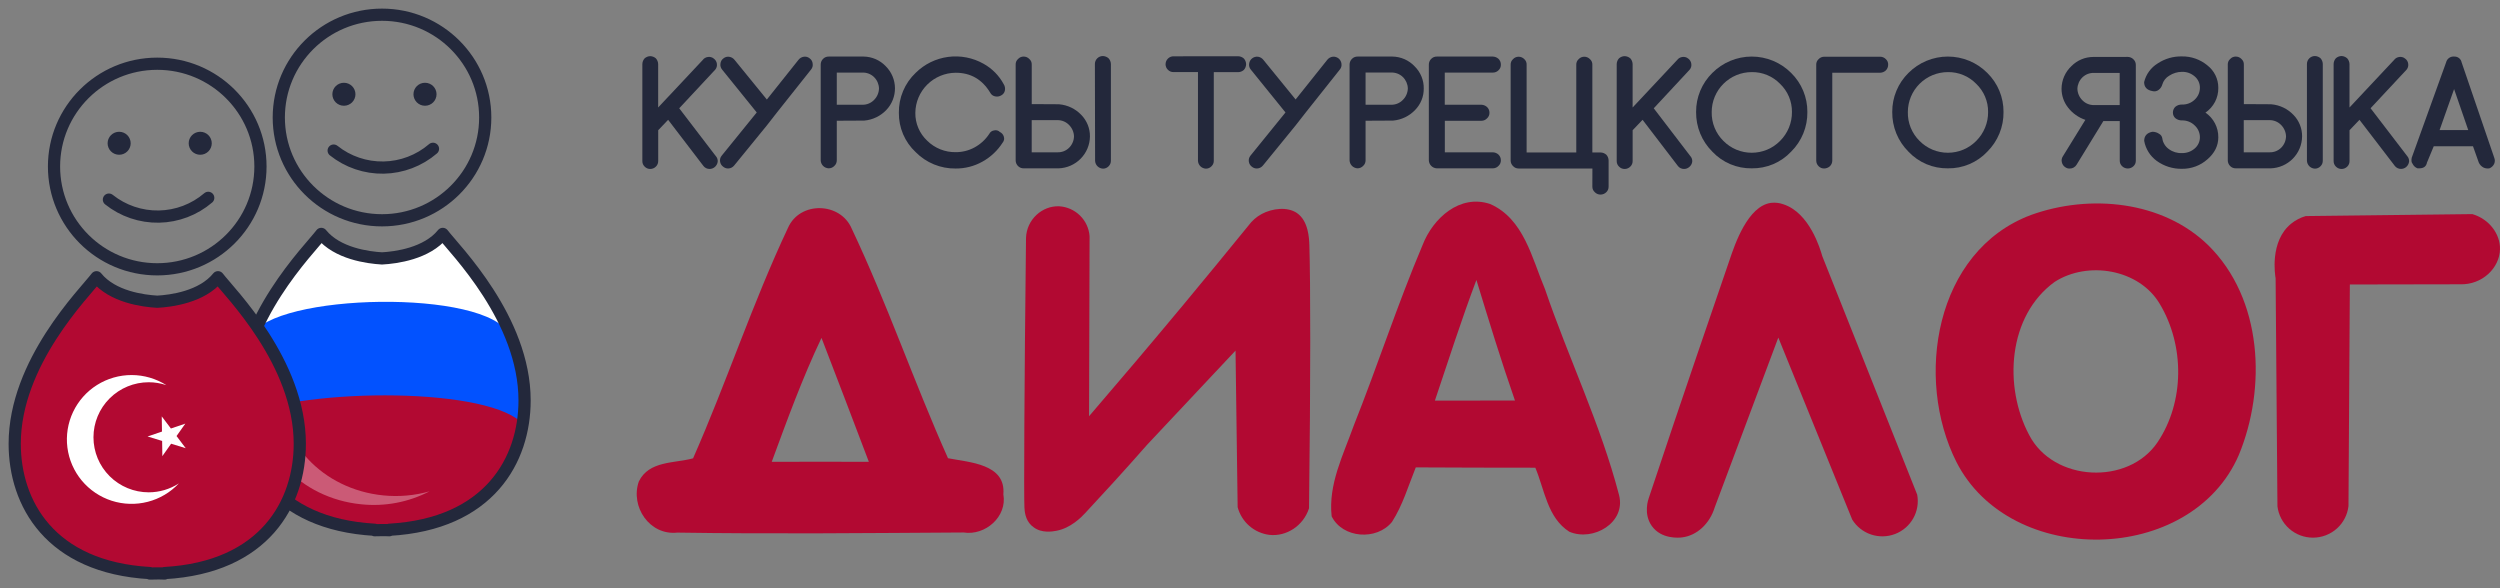 <svg width="170" height="40" viewBox="0 0 170 40" fill="none" xmlns="http://www.w3.org/2000/svg">
<rect x="0" y="0" width="170" height="40" fill="#808080" stroke="none"/>
<path d="M45.433 8.147L44.758 8.855V10.945C44.76 11.016 44.747 11.086 44.721 11.152C44.694 11.217 44.654 11.277 44.604 11.326C44.553 11.379 44.492 11.42 44.424 11.448C44.357 11.477 44.284 11.491 44.211 11.49C44.14 11.49 44.07 11.475 44.005 11.447C43.94 11.418 43.881 11.377 43.833 11.326C43.782 11.277 43.742 11.217 43.716 11.152C43.69 11.086 43.678 11.016 43.68 10.945V4.354C43.684 4.212 43.738 4.076 43.833 3.97C43.938 3.876 44.073 3.822 44.215 3.818C44.358 3.822 44.494 3.876 44.601 3.97C44.698 4.079 44.753 4.218 44.755 4.363V7.309L47.784 4.081C47.825 4.024 47.877 3.977 47.937 3.942C47.998 3.906 48.064 3.884 48.134 3.875C48.205 3.862 48.278 3.866 48.348 3.885C48.418 3.903 48.483 3.937 48.539 3.984C48.595 4.025 48.643 4.077 48.679 4.137C48.715 4.197 48.738 4.263 48.747 4.332C48.759 4.403 48.755 4.476 48.736 4.546C48.718 4.616 48.684 4.68 48.637 4.736L46.187 7.364L48.669 10.608C48.718 10.66 48.756 10.722 48.779 10.789C48.802 10.857 48.811 10.929 48.804 11.001C48.784 11.146 48.708 11.279 48.592 11.369C48.496 11.446 48.377 11.488 48.254 11.489C48.174 11.49 48.095 11.473 48.023 11.439C47.95 11.405 47.887 11.355 47.838 11.292L45.433 8.147Z" fill="#23283B"/>
<path d="M52.146 8.529L49.926 11.251C49.876 11.315 49.812 11.366 49.74 11.402C49.667 11.438 49.587 11.457 49.506 11.458C49.386 11.456 49.27 11.414 49.178 11.338C49.12 11.297 49.072 11.246 49.036 11.186C48.999 11.126 48.975 11.059 48.966 10.99C48.953 10.919 48.956 10.846 48.975 10.776C48.994 10.706 49.028 10.641 49.075 10.586L51.458 7.647L49.101 4.729C49.054 4.674 49.021 4.609 49.002 4.539C48.983 4.47 48.979 4.397 48.991 4.326C48.997 4.255 49.018 4.187 49.053 4.125C49.088 4.064 49.136 4.011 49.194 3.97C49.248 3.925 49.311 3.892 49.379 3.873C49.446 3.854 49.517 3.85 49.587 3.861C49.73 3.882 49.858 3.956 49.948 4.069L52.146 6.768L54.299 4.065C54.388 3.952 54.517 3.878 54.66 3.857C54.729 3.846 54.801 3.85 54.869 3.869C54.937 3.888 55 3.921 55.054 3.966C55.113 4.007 55.162 4.06 55.198 4.123C55.234 4.185 55.255 4.254 55.261 4.326C55.273 4.397 55.269 4.47 55.251 4.539C55.232 4.609 55.198 4.674 55.151 4.729L52.834 7.647L52.146 8.529Z" fill="#23283B"/>
<path d="M58.727 3.846C59.01 3.85 59.29 3.911 59.549 4.024C59.808 4.138 60.042 4.303 60.236 4.508C60.629 4.902 60.852 5.433 60.858 5.988C60.864 6.543 60.653 7.079 60.268 7.481C59.874 7.895 59.341 8.15 58.77 8.2C58.764 8.206 58.141 8.209 56.901 8.21V10.901C56.902 10.972 56.889 11.043 56.86 11.109C56.832 11.175 56.79 11.233 56.737 11.281C56.688 11.333 56.629 11.374 56.563 11.403C56.497 11.431 56.426 11.445 56.355 11.446C56.212 11.442 56.076 11.385 55.974 11.285C55.872 11.185 55.813 11.05 55.808 10.908V4.391C55.807 4.318 55.821 4.246 55.849 4.179C55.877 4.111 55.919 4.051 55.971 4C56.021 3.949 56.081 3.91 56.147 3.883C56.213 3.857 56.284 3.844 56.355 3.846H58.727ZM58.639 7.123C58.788 7.126 58.935 7.099 59.072 7.042C59.21 6.986 59.334 6.902 59.437 6.795C59.645 6.587 59.765 6.307 59.772 6.014C59.763 5.722 59.642 5.445 59.433 5.24C59.328 5.138 59.203 5.058 59.066 5.006C58.928 4.954 58.782 4.93 58.635 4.936H56.901V7.123H58.639Z" fill="#23283B"/>
<path d="M68.052 6.503C67.928 6.57 67.782 6.586 67.647 6.548C67.58 6.533 67.518 6.504 67.465 6.462C67.411 6.42 67.368 6.367 67.337 6.307C66.791 5.4 66.008 4.947 64.987 4.947C64.262 4.952 63.569 5.24 63.056 5.749C62.543 6.258 62.251 6.947 62.243 7.668C62.237 8.025 62.307 8.378 62.446 8.706C62.586 9.034 62.793 9.33 63.054 9.573C63.308 9.824 63.61 10.021 63.943 10.154C64.275 10.287 64.63 10.352 64.988 10.347C65.436 10.349 65.877 10.238 66.27 10.024C66.672 9.805 67.014 9.491 67.266 9.109C67.298 9.044 67.346 8.987 67.406 8.944C67.465 8.902 67.534 8.875 67.607 8.866C67.675 8.85 67.746 8.851 67.813 8.87C67.88 8.889 67.941 8.925 67.99 8.975C68.055 9.005 68.113 9.048 68.16 9.103C68.206 9.158 68.24 9.222 68.26 9.291C68.283 9.359 68.288 9.432 68.275 9.503C68.261 9.573 68.23 9.64 68.183 9.694C67.84 10.234 67.367 10.68 66.806 10.991C66.249 11.304 65.619 11.465 64.98 11.459C64.476 11.466 63.976 11.37 63.51 11.179C63.044 10.988 62.622 10.706 62.269 10.348C61.901 10.005 61.609 9.59 61.412 9.129C61.215 8.667 61.116 8.17 61.123 7.668C61.115 7.16 61.213 6.656 61.411 6.188C61.608 5.719 61.901 5.297 62.272 4.947C62.868 4.358 63.642 3.979 64.475 3.869C65.308 3.759 66.154 3.924 66.885 4.338C67.462 4.659 67.936 5.139 68.249 5.719C68.294 5.787 68.324 5.864 68.337 5.945C68.351 6.026 68.347 6.108 68.326 6.187C68.306 6.257 68.272 6.321 68.224 6.376C68.177 6.43 68.118 6.474 68.052 6.503Z" fill="#23283B"/>
<path d="M69.616 11.447C69.544 11.45 69.473 11.437 69.406 11.411C69.339 11.384 69.279 11.345 69.228 11.294C69.176 11.243 69.134 11.182 69.106 11.114C69.078 11.047 69.064 10.975 69.065 10.902V4.391C69.061 4.32 69.075 4.248 69.103 4.182C69.131 4.116 69.174 4.058 69.228 4.011C69.277 3.957 69.336 3.915 69.402 3.887C69.468 3.859 69.54 3.845 69.612 3.846C69.683 3.846 69.754 3.861 69.82 3.889C69.886 3.917 69.945 3.959 69.994 4.011C70.049 4.058 70.091 4.116 70.12 4.182C70.148 4.248 70.161 4.32 70.158 4.391V7.082C71.398 7.082 72.021 7.085 72.027 7.092C72.598 7.142 73.131 7.397 73.525 7.811C73.91 8.204 74.122 8.732 74.116 9.281C74.109 9.846 73.883 10.387 73.486 10.79C73.089 11.194 72.551 11.43 71.984 11.448L69.616 11.447ZM70.156 8.169V10.357H71.895C72.042 10.363 72.188 10.339 72.326 10.287C72.463 10.235 72.588 10.155 72.693 10.053C72.902 9.848 73.023 9.571 73.032 9.28C73.025 8.985 72.903 8.704 72.693 8.495C72.59 8.389 72.466 8.305 72.328 8.249C72.191 8.193 72.043 8.166 71.895 8.169H70.156ZM74.453 4.348C74.453 4.205 74.51 4.069 74.612 3.968C74.713 3.867 74.85 3.81 74.994 3.81C75.14 3.814 75.281 3.871 75.388 3.97C75.483 4.076 75.537 4.211 75.541 4.352V10.924C75.543 10.994 75.53 11.064 75.504 11.13C75.478 11.195 75.438 11.255 75.388 11.304C75.339 11.356 75.28 11.397 75.214 11.426C75.148 11.454 75.077 11.468 75.006 11.468C74.864 11.463 74.73 11.405 74.629 11.305C74.529 11.205 74.471 11.072 74.466 10.93L74.453 4.348Z" fill="#23283B"/>
<path d="M84.2 3.825C84.341 3.829 84.477 3.884 84.582 3.978C84.68 4.087 84.735 4.228 84.736 4.374C84.732 4.515 84.677 4.65 84.582 4.755C84.477 4.849 84.341 4.903 84.2 4.907H82.538V10.924C82.54 10.994 82.528 11.065 82.501 11.13C82.475 11.195 82.435 11.255 82.384 11.304C82.335 11.357 82.276 11.398 82.21 11.426C82.144 11.454 82.073 11.469 82.002 11.469C81.86 11.463 81.726 11.405 81.625 11.305C81.525 11.206 81.467 11.072 81.462 10.93V4.902H79.804C79.733 4.905 79.663 4.892 79.597 4.866C79.531 4.84 79.472 4.801 79.422 4.75C79.37 4.702 79.329 4.644 79.301 4.579C79.273 4.514 79.258 4.444 79.258 4.374C79.257 4.301 79.272 4.229 79.3 4.161C79.328 4.094 79.369 4.033 79.422 3.982C79.472 3.932 79.531 3.893 79.597 3.866C79.663 3.84 79.733 3.827 79.804 3.829L84.2 3.825Z" fill="#23283B"/>
<path d="M88.102 8.529L85.883 11.251C85.832 11.315 85.768 11.367 85.694 11.403C85.62 11.439 85.539 11.458 85.457 11.458C85.337 11.457 85.221 11.414 85.129 11.338C85.072 11.297 85.025 11.245 84.989 11.185C84.953 11.125 84.93 11.059 84.921 10.99C84.909 10.918 84.913 10.846 84.932 10.776C84.951 10.706 84.984 10.642 85.03 10.586L87.413 7.647L85.052 4.729C85.006 4.673 84.972 4.609 84.953 4.539C84.934 4.469 84.931 4.396 84.943 4.325C84.96 4.184 85.033 4.055 85.146 3.967C85.259 3.88 85.402 3.84 85.544 3.857C85.686 3.878 85.815 3.952 85.904 4.064L88.102 6.764L90.257 4.064C90.346 3.952 90.475 3.878 90.618 3.857C90.76 3.84 90.903 3.88 91.015 3.967C91.128 4.055 91.201 4.184 91.219 4.325C91.231 4.396 91.227 4.469 91.208 4.539C91.189 4.609 91.156 4.673 91.109 4.729L88.791 7.647L88.102 8.529Z" fill="#23283B"/>
<path d="M94.684 3.846C94.967 3.85 95.246 3.911 95.506 4.024C95.765 4.138 95.999 4.303 96.192 4.508C96.393 4.704 96.551 4.938 96.658 5.196C96.766 5.454 96.819 5.731 96.815 6.011C96.819 6.283 96.769 6.552 96.667 6.805C96.566 7.057 96.416 7.287 96.225 7.481C95.831 7.895 95.298 8.15 94.728 8.2C94.72 8.206 94.097 8.209 92.859 8.21V10.901C92.86 10.972 92.846 11.043 92.818 11.109C92.789 11.175 92.747 11.233 92.694 11.281C92.645 11.333 92.585 11.375 92.52 11.403C92.454 11.431 92.383 11.446 92.311 11.446C92.17 11.44 92.036 11.381 91.936 11.282C91.835 11.182 91.777 11.048 91.771 10.908V4.391C91.77 4.318 91.785 4.246 91.813 4.179C91.841 4.111 91.883 4.05 91.936 4C91.986 3.949 92.045 3.91 92.111 3.883C92.177 3.857 92.247 3.844 92.318 3.846H94.684ZM94.597 7.123C94.746 7.126 94.893 7.098 95.03 7.042C95.167 6.985 95.291 6.901 95.394 6.795C95.605 6.587 95.726 6.306 95.733 6.011C95.725 5.719 95.603 5.442 95.394 5.237C95.289 5.135 95.164 5.056 95.027 5.004C94.89 4.951 94.744 4.927 94.597 4.933H92.859V7.123H94.597Z" fill="#23283B"/>
<path d="M101.513 10.357C101.655 10.361 101.791 10.416 101.896 10.511C101.948 10.562 101.99 10.622 102.018 10.69C102.046 10.757 102.06 10.829 102.059 10.902C102.061 10.973 102.047 11.044 102.019 11.11C101.991 11.176 101.949 11.235 101.896 11.283C101.847 11.335 101.787 11.376 101.722 11.404C101.656 11.432 101.585 11.447 101.513 11.447H97.701C97.56 11.441 97.426 11.383 97.326 11.283C97.225 11.183 97.167 11.05 97.161 10.909V4.391C97.16 4.318 97.175 4.246 97.203 4.179C97.231 4.111 97.273 4.05 97.326 4C97.376 3.949 97.435 3.91 97.501 3.883C97.567 3.857 97.637 3.844 97.708 3.846H101.513C101.655 3.851 101.791 3.905 101.896 4C101.948 4.051 101.99 4.111 102.018 4.179C102.046 4.246 102.06 4.318 102.059 4.391C102.062 4.463 102.05 4.535 102.022 4.602C101.995 4.668 101.953 4.728 101.9 4.777C101.85 4.829 101.79 4.869 101.723 4.896C101.657 4.924 101.585 4.937 101.513 4.936H98.244V7.123H100.737C100.878 7.128 101.014 7.182 101.119 7.277C101.172 7.327 101.213 7.388 101.242 7.456C101.27 7.523 101.284 7.595 101.284 7.668C101.285 7.74 101.271 7.811 101.243 7.876C101.215 7.942 101.172 8.001 101.119 8.049C101.07 8.101 101.011 8.142 100.945 8.17C100.879 8.199 100.808 8.213 100.737 8.213H98.249V10.357H101.513Z" fill="#23283B"/>
<path d="M108.284 11.458H103.269C103.198 11.459 103.126 11.445 103.06 11.417C102.995 11.389 102.935 11.347 102.887 11.294C102.835 11.245 102.794 11.186 102.766 11.12C102.738 11.055 102.723 10.984 102.724 10.913V4.402C102.721 4.331 102.734 4.259 102.762 4.193C102.79 4.127 102.833 4.069 102.887 4.021C102.935 3.968 102.995 3.926 103.06 3.898C103.126 3.87 103.198 3.856 103.269 3.857C103.341 3.857 103.412 3.872 103.478 3.9C103.544 3.928 103.604 3.969 103.653 4.021C103.706 4.069 103.748 4.128 103.775 4.194C103.802 4.26 103.814 4.331 103.81 4.402V10.368H107.187V4.402C107.184 4.331 107.197 4.259 107.225 4.193C107.253 4.127 107.296 4.069 107.35 4.021C107.399 3.968 107.458 3.926 107.524 3.898C107.59 3.87 107.662 3.856 107.734 3.857C107.806 3.857 107.876 3.872 107.942 3.9C108.008 3.928 108.067 3.97 108.116 4.021C108.17 4.069 108.213 4.127 108.242 4.193C108.27 4.259 108.283 4.331 108.28 4.402V10.368H108.838C108.983 10.371 109.122 10.425 109.231 10.522C109.326 10.626 109.381 10.761 109.385 10.902V12.687C109.387 12.758 109.374 12.828 109.348 12.894C109.321 12.959 109.281 13.019 109.231 13.068C109.127 13.172 108.985 13.231 108.838 13.232C108.764 13.233 108.692 13.219 108.624 13.19C108.557 13.162 108.495 13.12 108.445 13.068C108.391 13.02 108.349 12.961 108.321 12.896C108.292 12.83 108.278 12.759 108.28 12.687L108.284 11.458Z" fill="#23283B"/>
<path d="M111.695 8.147L111.019 8.855V10.945C111.021 11.016 111.009 11.086 110.982 11.152C110.956 11.217 110.916 11.277 110.865 11.326C110.814 11.379 110.753 11.42 110.686 11.448C110.618 11.477 110.545 11.491 110.472 11.49C110.401 11.49 110.33 11.476 110.264 11.448C110.198 11.419 110.139 11.378 110.09 11.326C110.039 11.277 109.999 11.217 109.973 11.152C109.946 11.086 109.934 11.016 109.936 10.945V4.354C109.94 4.212 109.994 4.076 110.089 3.97C110.194 3.876 110.329 3.822 110.471 3.818C110.616 3.821 110.755 3.875 110.864 3.97C110.961 4.079 111.015 4.218 111.018 4.363V7.309L114.045 4.081C114.087 4.025 114.139 3.978 114.199 3.942C114.259 3.907 114.326 3.884 114.395 3.875C114.466 3.863 114.54 3.866 114.61 3.885C114.68 3.904 114.745 3.937 114.8 3.984C114.857 4.025 114.904 4.077 114.94 4.137C114.976 4.197 114.999 4.263 115.008 4.332C115.02 4.403 115.017 4.476 114.998 4.546C114.979 4.616 114.945 4.68 114.899 4.736L112.455 7.364L114.937 10.608C114.986 10.66 115.024 10.722 115.047 10.789C115.071 10.857 115.079 10.929 115.072 11.001C115.062 11.073 115.037 11.143 115 11.206C114.963 11.27 114.913 11.325 114.854 11.369C114.758 11.446 114.639 11.489 114.515 11.489C114.436 11.49 114.357 11.473 114.285 11.439C114.213 11.405 114.15 11.355 114.101 11.292L111.695 8.147Z" fill="#23283B"/>
<path d="M119.119 11.447C118.618 11.455 118.121 11.358 117.659 11.163C117.198 10.968 116.783 10.679 116.44 10.314C116.084 9.961 115.803 9.54 115.613 9.076C115.423 8.612 115.329 8.115 115.335 7.614C115.331 7.121 115.427 6.631 115.617 6.174C115.807 5.718 116.087 5.304 116.44 4.958C116.791 4.606 117.208 4.326 117.668 4.135C118.127 3.945 118.62 3.846 119.118 3.846C119.616 3.846 120.109 3.945 120.569 4.135C121.028 4.326 121.446 4.606 121.796 4.958C122.15 5.304 122.43 5.718 122.619 6.174C122.809 6.631 122.905 7.121 122.901 7.614C122.908 8.115 122.814 8.612 122.624 9.076C122.434 9.54 122.153 9.961 121.796 10.314C121.454 10.679 121.039 10.967 120.578 11.163C120.117 11.358 119.62 11.454 119.119 11.447ZM119.119 4.903C118.397 4.903 117.705 5.189 117.194 5.698C116.683 6.206 116.396 6.895 116.396 7.614C116.387 7.98 116.453 8.343 116.59 8.682C116.727 9.021 116.933 9.328 117.194 9.585C117.445 9.839 117.745 10.041 118.075 10.179C118.406 10.316 118.76 10.387 119.118 10.387C119.476 10.387 119.831 10.316 120.161 10.179C120.492 10.041 120.791 9.839 121.043 9.585C121.302 9.327 121.508 9.019 121.647 8.681C121.786 8.343 121.856 7.98 121.853 7.614C121.856 7.257 121.786 6.902 121.647 6.572C121.508 6.243 121.302 5.945 121.043 5.698C120.793 5.441 120.494 5.238 120.163 5.102C119.833 4.965 119.477 4.897 119.119 4.903Z" fill="#23283B"/>
<path d="M124.595 4.947V10.913C124.596 10.986 124.582 11.058 124.554 11.126C124.526 11.193 124.484 11.254 124.432 11.305C124.327 11.399 124.191 11.454 124.05 11.458C123.979 11.46 123.908 11.447 123.842 11.421C123.777 11.394 123.717 11.355 123.667 11.305C123.615 11.254 123.573 11.193 123.545 11.126C123.517 11.058 123.503 10.986 123.504 10.913V4.402C123.501 4.331 123.514 4.259 123.542 4.193C123.57 4.127 123.613 4.069 123.667 4.021C123.716 3.968 123.775 3.926 123.841 3.898C123.907 3.87 123.979 3.856 124.051 3.857H127.855C127.926 3.857 127.997 3.872 128.063 3.9C128.129 3.928 128.188 3.97 128.237 4.021C128.29 4.069 128.332 4.128 128.359 4.194C128.387 4.26 128.399 4.331 128.395 4.402C128.396 4.475 128.382 4.548 128.353 4.615C128.325 4.683 128.283 4.744 128.23 4.795C128.127 4.888 127.994 4.941 127.855 4.947H124.595Z" fill="#23283B"/>
<path d="M132.456 11.447C131.955 11.455 131.458 11.358 130.996 11.163C130.535 10.968 130.12 10.679 129.777 10.315C129.421 9.961 129.14 9.54 128.95 9.076C128.761 8.612 128.667 8.115 128.673 7.615C128.669 7.121 128.765 6.631 128.955 6.175C129.144 5.718 129.424 5.304 129.777 4.958C130.128 4.606 130.545 4.326 131.005 4.135C131.465 3.945 131.958 3.846 132.456 3.846C132.954 3.846 133.447 3.945 133.907 4.135C134.366 4.326 134.784 4.606 135.135 4.958C135.488 5.304 135.768 5.718 135.958 6.175C136.147 6.631 136.243 7.121 136.239 7.615C136.246 8.115 136.152 8.612 135.962 9.076C135.772 9.54 135.491 9.961 135.135 10.315C134.792 10.679 134.377 10.968 133.915 11.163C133.454 11.358 132.957 11.455 132.456 11.447ZM132.456 4.903C131.734 4.904 131.042 5.19 130.532 5.698C130.022 6.207 129.735 6.896 129.734 7.615C129.725 7.98 129.791 8.343 129.928 8.682C130.066 9.021 130.271 9.328 130.532 9.585C130.784 9.839 131.083 10.041 131.413 10.179C131.744 10.316 132.098 10.387 132.456 10.387C132.815 10.387 133.169 10.316 133.499 10.179C133.83 10.041 134.129 9.839 134.381 9.585C134.64 9.327 134.846 9.019 134.985 8.681C135.124 8.343 135.194 7.98 135.191 7.615C135.195 7.257 135.125 6.902 134.985 6.573C134.846 6.243 134.64 5.945 134.381 5.698C134.131 5.441 133.832 5.238 133.501 5.102C133.17 4.965 132.814 4.897 132.456 4.903Z" fill="#23283B"/>
<path d="M144.68 3.869C144.753 3.869 144.825 3.883 144.893 3.911C144.961 3.939 145.022 3.98 145.073 4.032C145.125 4.081 145.166 4.14 145.194 4.206C145.222 4.271 145.237 4.342 145.236 4.413V10.924C145.238 10.995 145.224 11.066 145.196 11.132C145.168 11.198 145.126 11.256 145.073 11.305C144.97 11.403 144.832 11.458 144.69 11.458C144.547 11.458 144.41 11.403 144.307 11.305C144.254 11.256 144.212 11.198 144.183 11.132C144.155 11.066 144.142 10.995 144.143 10.924V8.233H143.028L141.213 11.193C141.166 11.275 141.097 11.343 141.015 11.39C140.932 11.438 140.838 11.462 140.743 11.462C140.643 11.466 140.544 11.44 140.46 11.385C140.396 11.348 140.34 11.297 140.297 11.237C140.253 11.177 140.223 11.109 140.207 11.037C140.188 10.969 140.185 10.898 140.196 10.828C140.207 10.758 140.234 10.692 140.273 10.633L141.804 8.15C141.341 7.995 140.934 7.707 140.634 7.323C140.341 6.954 140.183 6.497 140.185 6.027C140.188 5.739 140.249 5.455 140.365 5.191C140.481 4.927 140.65 4.689 140.861 4.492C141.056 4.295 141.29 4.138 141.547 4.031C141.804 3.925 142.08 3.871 142.359 3.872L144.68 3.869ZM144.139 7.146V4.958H142.401C142.254 4.952 142.107 4.976 141.97 5.028C141.833 5.081 141.708 5.161 141.602 5.263C141.394 5.468 141.273 5.744 141.263 6.035C141.271 6.33 141.392 6.611 141.602 6.819C141.706 6.926 141.83 7.01 141.967 7.066C142.105 7.122 142.252 7.149 142.401 7.146H144.139Z" fill="#23283B"/>
<path d="M147.037 9.41C147.057 9.556 147.108 9.696 147.185 9.821C147.262 9.946 147.363 10.055 147.484 10.139C147.739 10.329 148.052 10.424 148.37 10.409C148.692 10.418 149.005 10.305 149.245 10.092C149.356 9.998 149.444 9.881 149.504 9.749C149.565 9.618 149.595 9.474 149.594 9.33C149.593 9.181 149.562 9.033 149.502 8.897C149.442 8.76 149.355 8.638 149.245 8.536C149.131 8.421 148.995 8.331 148.844 8.272C148.693 8.212 148.532 8.183 148.37 8.188C148.207 8.191 148.048 8.137 147.922 8.034C147.869 7.986 147.826 7.927 147.798 7.862C147.77 7.796 147.756 7.725 147.758 7.653C147.757 7.581 147.771 7.508 147.8 7.441C147.828 7.374 147.869 7.313 147.922 7.262C148.048 7.159 148.207 7.105 148.37 7.109C148.531 7.115 148.692 7.088 148.843 7.03C148.993 6.972 149.13 6.884 149.245 6.771C149.356 6.667 149.444 6.542 149.504 6.403C149.564 6.265 149.594 6.115 149.594 5.964C149.595 5.819 149.565 5.676 149.504 5.544C149.444 5.412 149.356 5.295 149.245 5.201C149.005 4.988 148.692 4.875 148.37 4.885C148.063 4.888 147.763 4.979 147.507 5.147C147.279 5.279 147.11 5.493 147.037 5.746C146.998 5.889 146.914 6.015 146.796 6.105C146.736 6.155 146.665 6.189 146.589 6.204C146.512 6.219 146.433 6.215 146.359 6.193C145.988 6.126 145.802 5.923 145.801 5.582C145.864 5.319 145.978 5.071 146.138 4.852C146.297 4.634 146.499 4.449 146.73 4.308C147.217 3.987 147.791 3.822 148.374 3.836C149.005 3.826 149.618 4.043 150.102 4.446C150.335 4.627 150.523 4.858 150.652 5.122C150.781 5.387 150.847 5.677 150.845 5.971C150.851 6.302 150.774 6.629 150.622 6.924C150.469 7.218 150.245 7.47 149.971 7.658C150.243 7.844 150.465 8.095 150.618 8.387C150.77 8.679 150.848 9.004 150.845 9.334C150.845 9.909 150.597 10.409 150.102 10.836C149.627 11.258 149.01 11.487 148.374 11.479C147.758 11.491 147.155 11.302 146.657 10.941C146.208 10.613 145.903 10.126 145.805 9.58C145.805 9.239 145.991 9.032 146.363 8.96C146.527 8.959 146.687 9.008 146.822 9.101C146.88 9.132 146.93 9.176 146.967 9.23C147.004 9.284 147.028 9.346 147.037 9.41Z" fill="#23283B"/>
<path d="M152.035 11.447C151.964 11.449 151.893 11.436 151.828 11.41C151.762 11.383 151.702 11.344 151.653 11.294C151.6 11.243 151.559 11.182 151.531 11.114C151.502 11.047 151.488 10.975 151.489 10.902V4.391C151.486 4.32 151.499 4.248 151.527 4.182C151.555 4.116 151.598 4.058 151.653 4.011C151.701 3.957 151.76 3.915 151.826 3.887C151.892 3.859 151.963 3.845 152.035 3.846C152.107 3.846 152.178 3.861 152.244 3.889C152.31 3.917 152.369 3.959 152.419 4.011C152.473 4.058 152.515 4.117 152.544 4.182C152.572 4.248 152.585 4.32 152.582 4.391V7.082C153.821 7.082 154.444 7.085 154.452 7.092C155.023 7.141 155.557 7.396 155.952 7.809C156.337 8.202 156.549 8.731 156.543 9.28C156.535 9.845 156.31 10.385 155.913 10.789C155.516 11.192 154.978 11.428 154.411 11.447H152.035ZM152.575 8.169V10.357H154.314C154.461 10.363 154.607 10.339 154.744 10.287C154.882 10.235 155.007 10.155 155.112 10.053C155.321 9.848 155.442 9.571 155.45 9.28C155.443 8.985 155.322 8.704 155.112 8.495C155.009 8.389 154.884 8.305 154.747 8.249C154.61 8.193 154.462 8.166 154.314 8.169H152.575ZM156.872 4.348C156.872 4.205 156.929 4.069 157.03 3.968C157.132 3.867 157.269 3.81 157.413 3.81C157.554 3.814 157.69 3.868 157.796 3.962C157.891 4.068 157.945 4.203 157.949 4.344V10.924C157.951 10.994 157.938 11.064 157.912 11.13C157.886 11.195 157.846 11.255 157.796 11.304C157.747 11.356 157.687 11.398 157.621 11.426C157.555 11.454 157.484 11.469 157.413 11.468C157.271 11.463 157.136 11.405 157.036 11.305C156.936 11.205 156.877 11.072 156.872 10.93V4.348Z" fill="#23283B"/>
<path d="M160.444 8.147L159.768 8.855V10.945C159.77 11.016 159.758 11.086 159.732 11.151C159.705 11.217 159.666 11.276 159.616 11.326C159.565 11.378 159.504 11.42 159.436 11.448C159.369 11.476 159.296 11.491 159.223 11.49C159.151 11.49 159.08 11.476 159.014 11.447C158.948 11.419 158.888 11.378 158.839 11.326C158.789 11.276 158.749 11.217 158.723 11.151C158.697 11.086 158.684 11.016 158.686 10.945V4.354C158.689 4.209 158.743 4.07 158.839 3.961C158.945 3.867 159.081 3.813 159.223 3.809C159.368 3.815 159.506 3.872 159.613 3.97C159.709 4.079 159.763 4.218 159.766 4.363V7.309L162.794 4.081C162.836 4.025 162.888 3.977 162.948 3.942C163.008 3.907 163.075 3.884 163.144 3.875C163.216 3.862 163.289 3.866 163.359 3.885C163.429 3.903 163.494 3.937 163.549 3.984C163.606 4.024 163.654 4.076 163.69 4.136C163.726 4.196 163.749 4.263 163.757 4.332C163.769 4.403 163.766 4.476 163.747 4.546C163.728 4.615 163.694 4.68 163.648 4.736L161.199 7.36L163.682 10.604C163.731 10.656 163.768 10.718 163.791 10.786C163.815 10.853 163.823 10.925 163.817 10.996C163.798 11.142 163.723 11.274 163.609 11.366C163.513 11.444 163.393 11.486 163.27 11.486C163.19 11.487 163.111 11.47 163.039 11.436C162.967 11.402 162.903 11.352 162.854 11.29L160.444 8.147Z" fill="#23283B"/>
<path d="M168.163 9.944H165.495L165.035 11.054C164.984 11.315 164.81 11.447 164.511 11.447H164.39C164.315 11.419 164.247 11.377 164.189 11.322C164.131 11.268 164.085 11.203 164.052 11.131C163.979 11.052 163.96 10.917 163.997 10.727L166.336 4.239C166.364 4.12 166.434 4.015 166.533 3.943C166.632 3.871 166.754 3.836 166.877 3.846C166.995 3.838 167.113 3.874 167.208 3.946C167.302 4.018 167.367 4.123 167.39 4.239L169.609 10.727C169.661 10.857 169.661 11.001 169.609 11.131C169.545 11.274 169.427 11.387 169.281 11.447C169.143 11.471 169.002 11.452 168.876 11.392C168.735 11.318 168.623 11.199 168.558 11.054L168.163 9.944ZM167.84 8.844L166.878 6.057L165.893 8.844H167.84Z" fill="#23283B"/>
<path d="M53.588 15.484C54.399 13.663 57.151 13.735 57.92 15.554C60.333 20.651 62.161 26.012 64.464 31.159C65.903 31.445 68.407 31.53 68.229 33.614C68.499 35.133 66.999 36.439 65.527 36.209C59.043 36.248 52.551 36.318 46.063 36.217C44.172 36.427 42.842 34.443 43.442 32.738C44.134 31.322 45.845 31.515 47.129 31.166C49.41 25.996 51.177 20.597 53.588 15.484ZM52.478 31.404C54.68 31.395 56.881 31.395 59.082 31.404C58.017 28.592 56.943 25.783 55.862 22.976C54.561 25.709 53.526 28.561 52.478 31.404Z" fill="#B20932"/>
<path d="M69.769 16.169C69.815 14.931 70.863 13.979 72.025 14.027C72.558 14.06 73.062 14.284 73.442 14.658C73.822 15.033 74.053 15.531 74.091 16.062C74.081 20.142 74.069 24.223 74.056 28.304C76.181 25.834 78.314 23.314 80.454 20.742C81.958 18.931 83.439 17.128 84.898 15.335C85.135 15.011 85.441 14.743 85.795 14.552C86.512 14.166 87.544 14.042 88.193 14.487C88.971 15.025 89.022 16.184 89.038 16.707C89.113 19.1 89.128 25.694 89.014 34.563C88.63 35.753 87.481 36.501 86.312 36.371C85.806 36.306 85.331 36.092 84.948 35.757C84.565 35.421 84.291 34.98 84.16 34.488C84.112 30.939 84.064 27.39 84.016 23.841L78.009 30.238C76.376 32.099 74.945 33.649 73.794 34.888C73.532 35.17 72.803 35.922 71.812 36.098C71.583 36.14 70.84 36.272 70.294 35.858C70.238 35.819 70.185 35.776 70.135 35.73C69.704 35.326 69.674 34.741 69.661 34.503C69.621 33.791 69.651 26.355 69.769 16.169Z" fill="#B20932"/>
<path d="M96.74 16.653C97.439 14.849 99.26 13.176 101.332 13.873C103.629 14.887 104.169 17.56 105.058 19.657C106.653 24.344 108.84 28.845 110.091 33.647C110.596 35.539 108.335 36.848 106.714 36.158C105.22 35.205 105.034 33.307 104.403 31.804C101.688 31.796 98.981 31.804 96.273 31.782C95.768 33.029 95.387 34.354 94.653 35.492C93.618 36.77 91.3 36.615 90.553 35.112C90.311 32.943 91.346 30.929 92.053 28.946C93.678 24.866 95.029 20.69 96.74 16.653ZM97.572 27.243C99.385 27.243 101.2 27.24 103.017 27.235C102.071 24.524 101.236 21.781 100.396 19.038C99.376 21.744 98.498 24.493 97.572 27.243Z" fill="#B20932"/>
<path d="M117.625 17.636C117.98 16.587 118.857 13.996 120.439 13.793C120.718 13.762 121.001 13.795 121.265 13.89C123.057 14.468 123.783 16.948 123.913 17.413L130.369 33.635C130.471 34.186 130.378 34.755 130.103 35.243C129.829 35.732 129.392 36.11 128.867 36.311C128.343 36.513 127.764 36.525 127.231 36.346C126.698 36.167 126.245 35.808 125.95 35.331L120.925 22.955L116.602 34.499C116.258 35.619 115.387 36.425 114.367 36.545C114.174 36.568 112.977 36.679 112.326 35.771C111.735 34.943 112.084 33.958 112.119 33.861C114.553 26.552 116.508 20.905 117.625 17.636Z" fill="#B20932"/>
<path d="M138.111 14.617C142.085 13.182 147.048 13.64 150.168 16.684C153.863 20.334 154.127 26.37 152.238 30.944C148.996 38.435 136.703 38.621 133.038 31.417C130.176 25.74 131.567 17.065 138.111 14.617ZM139.713 19.171C136.523 21.488 136.236 26.301 137.985 29.584C139.634 32.768 144.723 33.023 146.714 30.072C148.558 27.329 148.558 23.494 146.869 20.674C145.469 18.296 141.969 17.715 139.713 19.171Z" fill="#B20932"/>
<path d="M156.787 14.693L168.121 14.559C169.257 14.892 170.019 15.904 170 16.942C169.977 18.227 168.784 19.383 167.276 19.331L159.79 19.345L159.697 34.411C159.63 35.002 159.348 35.547 158.904 35.943C158.46 36.339 157.885 36.559 157.288 36.561C156.692 36.563 156.116 36.347 155.669 35.953C155.223 35.559 154.937 35.016 154.866 34.426C154.825 29.259 154.784 24.092 154.742 18.925C154.707 18.735 154.321 16.398 155.802 15.207C156.093 14.972 156.428 14.797 156.787 14.693Z" fill="#B20932"/>
<path d="M25.977 14.98C29.853 14.98 32.996 11.85 32.996 7.99C32.996 4.129 29.853 1 25.977 1C22.101 1 18.958 4.129 18.958 7.99C18.958 11.85 22.101 14.98 25.977 14.98Z" stroke="#23283B" stroke-width="0.83" stroke-miterlimit="10"/>
<path d="M29.443 10.118C28.509 10.921 27.322 11.373 26.088 11.395C24.854 11.417 23.652 11.008 22.689 10.239" stroke="#23283B" stroke-width="0.83" stroke-miterlimit="10" stroke-linecap="round"/>
<path d="M23.671 6.409C23.671 6.563 23.545 6.691 23.386 6.691C23.227 6.691 23.101 6.563 23.101 6.409C23.101 6.256 23.227 6.128 23.386 6.128C23.545 6.128 23.671 6.256 23.671 6.409Z" fill="#23283B" stroke="#23283B"/>
<path d="M29.185 6.409C29.185 6.563 29.06 6.691 28.9 6.691C28.741 6.691 28.616 6.563 28.616 6.409C28.616 6.256 28.741 6.128 28.9 6.128C29.06 6.128 29.185 6.256 29.185 6.409Z" fill="#23283B" stroke="#23283B"/>
<path d="M10.692 18.313C14.569 18.313 17.711 15.184 17.711 11.323C17.711 7.463 14.569 4.333 10.692 4.333C6.816 4.333 3.673 7.463 3.673 11.323C3.673 15.184 6.816 18.313 10.692 18.313Z" stroke="#23283B" stroke-width="0.83" stroke-miterlimit="10"/>
<path d="M14.16 13.453C13.225 14.255 12.038 14.706 10.805 14.728C9.571 14.75 8.368 14.341 7.406 13.573" stroke="#23283B" stroke-width="0.83" stroke-miterlimit="10" stroke-linecap="round"/>
<path d="M8.386 9.743C8.386 9.896 8.261 10.024 8.101 10.024C7.942 10.024 7.817 9.896 7.817 9.743C7.817 9.589 7.942 9.461 8.101 9.461C8.261 9.461 8.386 9.589 8.386 9.743Z" fill="#23283B" stroke="#23283B"/>
<path d="M13.9 9.743C13.9 9.896 13.775 10.024 13.616 10.024C13.456 10.024 13.331 9.896 13.331 9.743C13.331 9.589 13.456 9.461 13.616 9.461C13.775 9.461 13.9 9.589 13.9 9.743Z" fill="#23283B" stroke="#23283B"/>
<path d="M35.671 27.231C35.671 21.691 30.921 16.973 30.108 15.906C29.027 17.242 26.932 17.521 25.977 17.572C25.022 17.517 22.927 17.242 21.848 15.906C21.037 16.973 16.285 21.691 16.285 27.231C16.285 31.257 18.666 35.637 25.48 36.024V36.055C25.65 36.055 25.814 36.055 25.977 36.046C26.14 36.036 26.305 36.055 26.474 36.055V36.024C33.296 35.637 35.671 31.257 35.671 27.231Z" fill="white"/>
<path d="M35.671 27.279C35.671 25.455 35.353 24.309 34.633 22.763C33.166 19.617 18.558 19.918 17.091 22.838C16.259 24.493 16.281 25.275 16.281 27.278C16.281 31.304 18.662 35.683 25.476 36.071V36.102C25.646 36.102 25.809 36.102 25.973 36.093C26.136 36.084 26.301 36.102 26.47 36.102V36.071C33.296 35.684 35.671 31.305 35.671 27.279Z" fill="#0252FF"/>
<path d="M16.336 28.308C17.34 31.573 19.244 35.718 25.48 36.073V36.104C25.65 36.104 25.814 36.104 25.977 36.094C26.141 36.085 26.305 36.104 26.474 36.104V36.073C32.707 35.718 35.567 31.017 35.618 28.903C33.53 26.32 21.02 26.32 16.336 28.308Z" fill="#B20932"/>
<path opacity="0.33" d="M26.061 33.687C21.914 33.272 18.85 29.976 19.219 26.327C18.444 26.192 18.118 26.799 17.713 26.931C17.344 30.58 20.414 33.876 24.555 34.291C26.16 34.461 27.781 34.154 29.212 33.409C28.189 33.7 27.119 33.794 26.061 33.687Z" fill="white"/>
<path d="M35.671 27.231C35.671 21.691 30.921 16.973 30.108 15.906C29.027 17.242 26.932 17.521 25.977 17.572C25.022 17.517 22.927 17.242 21.848 15.906C21.037 16.973 16.285 21.691 16.285 27.231C16.285 31.257 18.666 35.637 25.48 36.024V36.055C25.65 36.055 25.814 36.055 25.977 36.046C26.14 36.036 26.305 36.055 26.474 36.055V36.024C33.296 35.637 35.671 31.257 35.671 27.231Z" stroke="#23283B" stroke-width="0.83" stroke-linejoin="round"/>
<path d="M20.386 30.177C20.386 24.637 15.636 19.919 14.823 18.852C13.742 20.188 11.647 20.467 10.692 20.517C9.737 20.463 7.642 20.188 6.563 18.852C5.752 19.919 1 24.637 1 30.177C1 34.202 3.382 38.582 10.197 38.969V39C10.365 39 10.529 39 10.692 38.991C10.856 38.981 11.021 39 11.189 39V38.969C18.004 38.582 20.386 34.202 20.386 30.177Z" fill="#B20932" stroke="#23283B" stroke-width="0.83" stroke-linejoin="round"/>
<path fill-rule="evenodd" clip-rule="evenodd" d="M10.999 28.314L11.622 29.139L12.602 28.806L12.005 29.651L12.628 30.477L11.636 30.173L11.04 31.017L11.025 29.984L10.033 29.68L11.015 29.347L10.999 28.314Z" fill="white"/>
<path d="M10.114 33.478C9.117 33.478 8.162 33.084 7.457 32.382C6.752 31.68 6.356 30.728 6.356 29.735C6.356 28.743 6.752 27.791 7.457 27.089C8.162 26.387 9.117 25.993 10.114 25.993C10.523 25.993 10.928 26.061 11.315 26.192C10.611 25.744 9.793 25.505 8.957 25.503C8.121 25.501 7.302 25.736 6.595 26.181C5.889 26.626 5.324 27.262 4.968 28.015C4.612 28.768 4.478 29.607 4.583 30.433C4.688 31.258 5.027 32.037 5.56 32.678C6.094 33.319 6.8 33.795 7.595 34.051C8.391 34.307 9.243 34.331 10.052 34.122C10.861 33.913 11.593 33.479 12.163 32.87C11.554 33.266 10.842 33.477 10.114 33.478Z" fill="white"/>
</svg>
